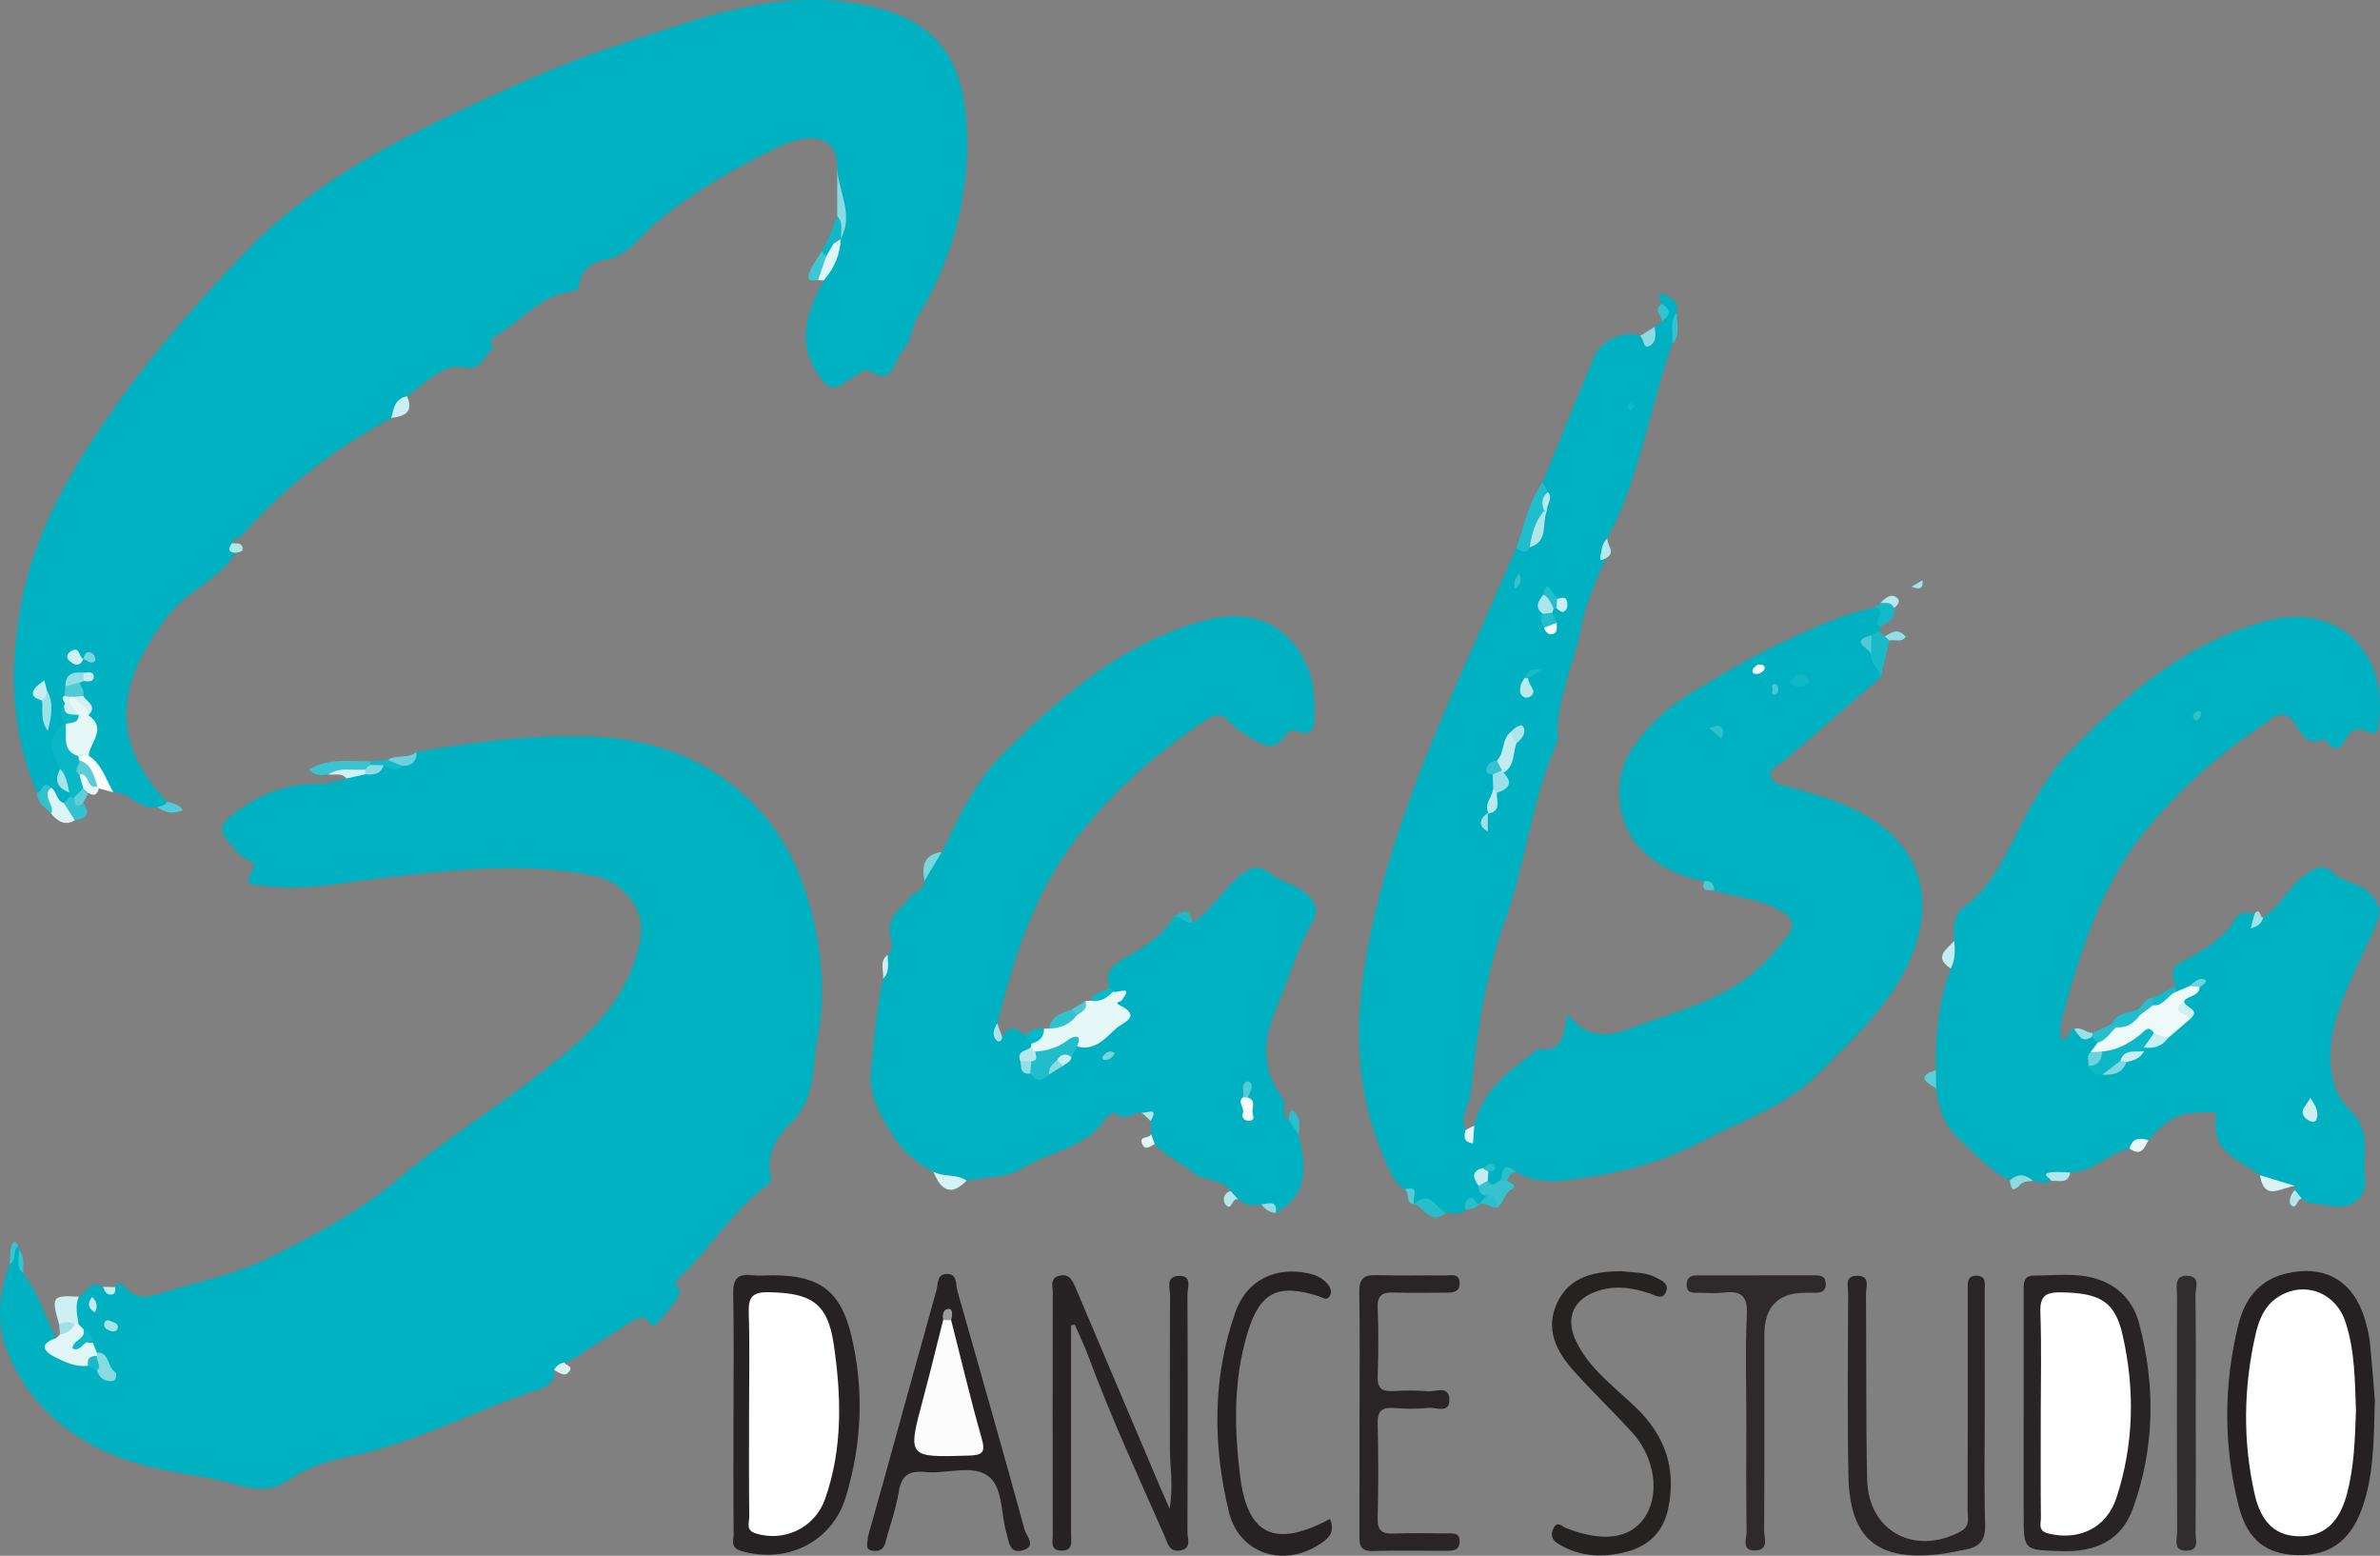 <?xml version="1.0" encoding="UTF-8"?>
<svg id="Ebene_2" data-name="Ebene 2" xmlns="http://www.w3.org/2000/svg" viewBox="0 0 515 336.55">
  <rect x="0" y="0" width="515" height="336.55" fill="#808080" stroke="none"/>
  <defs>
    <style>
      .cls-1 {
        fill: #22bdcb;
      }

      .cls-2 {
        fill: #00baca;
      }

      .cls-3 {
        fill: #35c1cd;
      }

      .cls-4 {
        fill: #4ec9d4;
      }

      .cls-5 {
        fill: #a7e4e9;
      }

      .cls-6 {
        fill: #cceef1;
      }

      .cls-7 {
        fill: #caeef2;
      }

      .cls-8 {
        fill: #c8eef1;
      }

      .cls-9 {
        fill: #d1f0f3;
      }

      .cls-10 {
        fill: #29bdcb;
      }

      .cls-11 {
        fill: #c7edf1;
      }

      .cls-12 {
        fill: #6dd2db;
      }

      .cls-13 {
        fill: #35c4d1;
      }

      .cls-14 {
        fill: #1cbac8;
      }

      .cls-15 {
        fill: #c6edf1;
      }

      .cls-16 {
        fill: #b0e6eb;
      }

      .cls-17 {
        fill: #7bd5de;
      }

      .cls-18 {
        fill: #8cdce3;
      }

      .cls-19 {
        fill: #08bbcb;
      }

      .cls-20 {
        fill: #61cfd9;
      }

      .cls-21 {
        fill: #c3ecf0;
      }

      .cls-22 {
        fill: #55cbd6;
      }

      .cls-23 {
        fill: #cff0f3;
      }

      .cls-24 {
        fill: #94dde4;
      }

      .cls-25 {
        fill: #23bdcb;
      }

      .cls-26 {
        fill: #252222;
      }

      .cls-27 {
        fill: #282425;
      }

      .cls-28 {
        fill: #81d8df;
      }

      .cls-29 {
        fill: #76d5dd;
      }

      .cls-30 {
        fill: #13bac9;
      }

      .cls-31 {
        fill: #9adfe6;
      }

      .cls-32 {
        fill: #88dae1;
      }

      .cls-33 {
        fill: #10b7c6;
      }

      .cls-34 {
        fill: #14b8c7;
      }

      .cls-35 {
        fill: #6bd1da;
      }

      .cls-36 {
        fill: #2e2a2b;
      }

      .cls-37 {
        fill: #e7f6f8;
      }

      .cls-38 {
        fill: #18bac8;
      }

      .cls-39 {
        fill: #31c0cd;
      }

      .cls-40 {
        fill: #f6fbfd;
      }

      .cls-41 {
        fill: #7bd6de;
      }

      .cls-42 {
        fill: #31c3d1;
      }

      .cls-43 {
        fill: #e5f6f8;
      }

      .cls-44 {
        fill: #9de1e6;
      }

      .cls-45 {
        fill: #07b6c6;
      }

      .cls-46 {
        fill: #8bdbe2;
      }

      .cls-47 {
        fill: #b9e9ed;
      }

      .cls-48 {
        fill: #27bdca;
      }

      .cls-49 {
        fill: #1ebecc;
      }

      .cls-50 {
        fill: #27bfcd;
      }

      .cls-51 {
        fill: #52cad5;
      }

      .cls-52 {
        fill: #b3e7ec;
      }

      .cls-53 {
        fill: #8ddbe3;
      }

      .cls-54 {
        fill: #aae4ea;
      }

      .cls-55 {
        fill: #55cbd5;
      }

      .cls-56 {
        fill: #1eb9c7;
      }

      .cls-57 {
        fill: #b5e8ec;
      }

      .cls-58 {
        fill: #f9fdfd;
      }

      .cls-59 {
        fill: #00b1c1;
      }

      .cls-60 {
        fill: #14b7c6;
      }

      .cls-61 {
        fill: #b1e7eb;
      }

      .cls-62 {
        fill: #eef9fa;
      }

      .cls-63 {
        fill: #38c2ce;
      }

      .cls-64 {
        fill: #ddf4f6;
      }

      .cls-65 {
        fill: #c2ecf0;
      }

      .cls-66 {
        fill: #cff0f2;
      }

      .cls-67 {
        fill: #2ec0cd;
      }

      .cls-68 {
        fill: #29bfcc;
      }

      .cls-69 {
        fill: #15b8c7;
      }

      .cls-70 {
        fill: #def4f6;
      }

      .cls-71 {
        fill: #e0f5f7;
      }

      .cls-72 {
        fill: #d7f2f5;
      }

      .cls-73 {
        fill: #caeef1;
      }

      .cls-74 {
        fill: #aee4ea;
      }

      .cls-75 {
        fill: #12b6c6;
      }

      .cls-76 {
        fill: #e8f7f8;
      }

      .cls-77 {
        fill: #5bccd6;
      }

      .cls-78 {
        fill: #33c3d0;
      }

      .cls-79 {
        fill: #8ddbe2;
      }

      .cls-80 {
        fill: #d9f3f5;
      }

      .cls-81 {
        fill: #262223;
      }

      .cls-82 {
        fill: #312d2e;
      }

      .cls-83 {
        fill: #b3e7eb;
      }

      .cls-84 {
        fill: #cceef2;
      }

      .cls-85 {
        fill: #30c1ce;
      }

      .cls-86 {
        fill: #51c9d4;
      }

      .cls-87 {
        fill: #ace5ea;
      }

      .cls-88 {
        fill: #3dc7d4;
      }

      .cls-89 {
        fill: #9be0e6;
      }

      .cls-90 {
        fill: #93dde4;
      }

      .cls-91 {
        fill: #b4e8ec;
      }

      .cls-92 {
        fill: #9ee0e6;
      }

      .cls-93 {
        fill: #53cad5;
      }

      .cls-94 {
        fill: #c0ebef;
      }

      .cls-95 {
        fill: #a6e3e9;
      }

      .cls-96 {
        fill: #e2f5f7;
      }

      .cls-97 {
        fill: #bae9ed;
      }

      .cls-98 {
        fill: #c3edf0;
      }

      .cls-99 {
        fill: #31bfcd;
      }

      .cls-100 {
        fill: #292526;
      }

      .cls-101 {
        fill: #5ecdd7;
      }

      .cls-102 {
        fill: #09b7c6;
      }

      .cls-103 {
        fill: #a1e1e7;
      }

      .cls-104 {
        fill: #b5e7ec;
      }

      .cls-105 {
        fill: #252122;
      }

      .cls-106 {
        fill: #19b9c7;
      }

      .cls-107 {
        fill: #292425;
      }

      .cls-108 {
        fill: #d7f2f4;
      }

      .cls-109 {
        fill: #3bc4d0;
      }

      .cls-110 {
        fill: #d0f0f3;
      }

      .cls-111 {
        fill: #0db7c6;
      }

      .cls-112 {
        fill: #c9eef1;
      }

      .cls-113 {
        fill: #72d3dc;
      }

      .cls-114 {
        fill: #c2ecef;
      }

      .cls-115 {
        fill: #272324;
      }

      .cls-116 {
        fill: #e6f7f8;
      }

      .cls-117 {
        fill: #28becc;
      }

      .cls-118 {
        fill: #9ee0e7;
      }

      .cls-119 {
        fill: #9c9a9b;
      }

      .cls-120 {
        fill: #262122;
      }

      .cls-121 {
        fill: #89dae2;
      }

      .cls-122 {
        fill: #4ac7d2;
      }

      .cls-123 {
        fill: #51cad4;
      }

      .cls-124 {
        fill: #b4e7eb;
      }

      .cls-125 {
        fill: #91dce3;
      }

      .cls-126 {
        fill: #cbeef1;
      }

      .cls-127 {
        fill: #fcfdfe;
      }

      .cls-128 {
        fill: #fefefe;
      }

      .cls-129 {
        fill: #2bbecb;
      }

      .cls-130 {
        fill: #fcfcfc;
      }
    </style>
  </defs>
  <g id="Ebene_2-2" data-name="Ebene 2">
    <g id="Ebene_1-2" data-name="Ebene 1-2">
      <g>
        <path class="cls-59" d="M3.9,269.58c.18,.24,.25,.51,.22,.8,1.02,1.57-.25,3.56,.92,5.11,3.31,4.19,4.66,9.38,7.14,14-.25,5.27,4.44,3.66,7,5.01,.86,.3,1.63,.78,2.35,1.32,.26,.18,.5,.42,.79,.56,.86,.42,.6-.18,.42-.53-.53-1.02-1.23-1.9-2.2-2.55-.71-.56-1.17-1.28-1.44-2.13-.29-1.27-.94-2.32-1.95-3.15-.49-.49-.85-1.06-1.13-1.69-.91-2.18-.98-4.2,1.07-5.83,1.62-.99,2.52-3.76,5.2-2.09,.86,1.02,1.74,1.12,2.63,.04,.36-.64,1.23-1.2,1.57-.72,3.12,4.42,6.78,2.48,10.65,1.33,6.99-2.09,14.12-3.54,20.78-6.81,10.3-5.06,20.25-10.37,29.14-17.91,9.49-8.05,20.22-14.6,30.04-22.28,7.71-6.03,15.41-12.37,19.32-21.78,3.22-7.74,3.61-13.56-2.53-18.4-1.92-1.52-4-2.2-6.34-2.63-15.13-2.77-30.16-1.02-45.23,.73-8.37,.97-16.72,2.81-25.23,1.62-1.63-.23-4.89,.51-2.55-3.08,.99-1.52,0-2.15-1.1-2.63-1.95-.86-2.94-2.64-4.23-4.13-1.84-2.12-1.39-3.58,.82-5.32,5.64-4.46,11.8-7.01,19.09-6.85,1.94,.04,3.89-.73,5.84-1.12,.92-1.15,2.18-1.68,3.58-1.93,1.5-.18,2.95-.58,4.34-1.2,1.46-.08,2.93-.11,4.38-.31,1.57-.02,2-1.42,2.83-2.34,12.6-2.26,25.21-3.78,38.09-3.32,15.19,.54,28.13,6.24,37.61,17.62,5.93,7.12,9.26,16.19,11,25.77,1.36,7.51,1.46,15.25,.07,22.14-1.19,5.91-.22,13.12-6,18.34-2.53,2.28-5.17,6.54-4.1,11.14,.27,1.16-.4,1.8-1.27,2.44-7.23,5.34-11.78,13.21-18.21,19.32-.71,.68-1.79,1.25-.27,2.72,1.13,1.09-5.61,8.82-6.06,7.94-1.4-2.7-2.78-1.87-4.48-.79-4.32,2.75-8.62,5.52-12.95,8.26-.41,.26-.93,.33-1.4,.49-.46,.94-1.3,1.36-2.23,1.68,.2,2.43-1.23,3.45-3.33,4.13-14.14,4.59-27.27,11.95-42.11,14.73-4.31,.81-8.58,2.57-12.58,5.23-5.19,3.45-11.23,.06-16.67-.81-8.75-1.41-17.69-2.87-25.64-7.32-8.2-4.59-14.39-11.17-17.93-19.88-2.54-6.26-1.9-12.71,.45-18.99,1.33-.96-.75-3.51,1.81-3.91v-.04Z"/>
        <path class="cls-59" d="M51,119.57c-3.67,5.89-10.55,8.25-14.73,13.72-10.25,13.39-13.42,26.27-.13,40.14,.07,1.82-.83,1.79-2.08,1.1-3.85,1.03-5.92-3.4-9.53-3.11-1.4-3.05-4.46-4.82-6.01-7.76-.77-2.86,2.44-5.79-.13-8.63,.37-1.56-.27-2.86-1.09-4.11-.43-.98-.74-1.97-.61-3.05,.13-.33,.34-.6,.59-.8,.29-.05,.43-.3,.2-.5-.5-.44,.32,.04-.38,.04-1.18,.21-1.51,1.11-1.82,2.04-.16,.6-.37,1.19-.67,1.74-1.36,.62,0,1.41-.11,2.11-.12,1.24,0,2.47,.06,3.71-.05,.44-.17,.86-.34,1.26-2.8,2.74-1,5.72-.44,8.62-.33,2.03,.46,3.72,1.63,5.3,.16,.42,.21,.86,.18,1.31-.2,.68-.63,1.13-1.32,1.33-1.76,.16-2.49-1.39-3.68-2.18-.81-.37-1.74,.19-2.53-.3-5.53-12.43-5.96-25.37-3.9-38.58,2.04-13.06,7.46-24.57,14.51-35.71,9.94-15.7,21.94-29.73,34.68-42.97,12.54-13.03,28.41-21.95,44.71-29.64,11.86-5.59,23.9-11.07,36.34-15.12,15.85-5.15,31.69-11.36,49.04-9.03,19.27,2.59,25.91,11.91,25.85,30.62-.04,13.43-3.76,25.91-10.7,37.42-1.46,2.43-1.5,5.49-3.5,7.67-1.88,2.05-1.68,7.5-7.08,3.92-.84-.56-3.69,1.73-5.51,2.86-2.36,1.47-3.53,.82-5.15-1.47-5.19-7.33-2.76-14.05,.91-20.85,.02-3.46,2.6-6.12,2.98-9.47,1.74-4.9,0-9.79-.06-14.68,.25-7.38-5.99-7.92-12.6-4.79-9.44,4.47-18.56,9.73-26.78,16.58-3.31,2.76-5.82,7.2-11.12,7.95-1.97,.28-5.08,1.9-5.3,5.23-.06,.95-.73,1.47-1.64,1.57-6.33,.7-10.25,5.56-15.1,8.78-1.18,.78-3.37,1.34-1.87,3.62-2.3,1-1.95,4.95-6.74,3.96-4.01-.83-8.18,3.6-11.94,6.32-1.22,1.5-1.65,3.57-3.39,4.69-12.24,6.58-23.17,14.86-32.34,25.35-.64,.74-2.01,.5-2.19,1.76,.32,.67,.49,1.4,.85,2.05l-.02-.02Z"/>
        <path class="cls-59" d="M406.93,146.58c-6.9,5.94-13.84,11.85-20.68,17.86-1.18,1.04-3.55,1.71-3.05,3.53,.51,1.84,2.87,1.96,4.61,2.46,5.74,1.65,11.47,3.26,16.65,6.41,10.51,6.4,13.97,16.62,9.82,28.28-4.01,11.27-12.61,18.83-20.64,27-7.15,7.27-16.61,10.12-25.19,14.69-8.47,4.51-17.6,6.89-26.99,8.18-4.52,.62-9.26,1.2-13.51-1.53-2.35-.71-2.21,1.41-2.92,2.57-1.18,1.1-2.36,1.5-3.55,.02-.27-.59-.36-1.21-.24-1.82,.05-.3,.4-.87-.45-.45-.47,.75-.34,1.5-.11,2.24,.33,1,1.23,1.67,1.55,2.68,0,1.54-1.71,.98-2.27,1.83h0c-.95,.44-2.43-.43-2.93,1.16-1.21,1.4-2.78,.7-4.22,.71-2.51,.2-3.89-3.45-6.77-2l-.08,.05c-1.49-.54,.53-3.36-2.07-3.18-2.5-1.63-3.35-4.42-4.41-6.87-6.72-15.54-6.49-31.08-3.06-47.76,5.2-25.22,15.83-48.08,26.07-71.26,1.87-4.24,3.69-8.51,5.54-12.77,.94-.39,1.99-.52,2.78-1.24,2.1-1.75,2.18-4.34,2.83-6.69,.17-1.33,.65-2.62,.33-3.98-.08-.78-.62-1.53-.2-2.36,3.72-9.05,7.41-18.11,11.16-27.14,1.49-3.6,6.69-5.9,9.91-4.51,2.4,1.48,2.2-1.21,3.18-1.99,.55-.4,1.11-.79,1.66-1.19,.62-1.28,.74-2.55-.13-3.78-.97-1.67-.61-2.7,1.31-1.73,1.16,.58,2.51,1.75,1.96,3.6-1.23,2.16,.42,4.73-1,6.86-4.9,13.92-6.97,28.79-14.01,42.01-.71,1.38-.25,2.81-.21,4.23-2.39,4.83-4.56,10.17-5.49,15.07-1.42,7.45-4.85,14.43-5.09,22.1-.03,.99,.19,2.1-.18,2.94-5.42,12.18-6.57,25.57-11.1,38.07-4.33,11.96-6.2,24.71-7.47,37.45-.27,2.72-2.5,5.17-1.19,8.14,1.38,1.18,1.24-.67,1.89-.95,1.78-7.27,7.12-11.65,12.8-15.74,.4-.29,.83-.91,1.17-.86,5.63,.88,5.34-3.6,6.26-7.63,3.68,5.06,8.24,5.19,13.02,3.38,8.01-3.04,16.4-5.04,23.78-9.76,4.46-2.85,7.85-6.54,10.92-10.66,2.01-2.7,.25-4.11-1.96-5.42-4.35-2.58-9.47-2.54-14.06-4.27-.64-.73-1.45-1.26-2.16-1.9-5.6-1.19-10.56-3.4-14.44-7.89-4.47-5.16-5.3-14.17-1.63-19.99,3.51-5.57,7.97-9.69,13.78-13.18,5.92-3.55,11.93-7.19,18.06-10.07,6.73-3.17,13.63-6.55,21.1-8.07,4.94-.03,.85,2.73,1.27,4.1-.1,.33-.21,.66-.31,1-.39,.73-.98,1.28-1.59,1.81-.84,1.2,.24,1.88,.73,2.72-.31,1.99,2.32,3.35,1.19,5.52l.03-.03Z"/>
        <path class="cls-59" d="M489.76,198.41c3.82-2.45,5.61-6.9,9.41-9.44,2.05-1.37,3.81-2.06,5.69-.18,2.28,2.27,5.71,2.03,8.19,4.72,2.3,2.48,2.08,4.12,1.14,6.34-2.87,6.83-6.53,13.39-8.66,20.43-2.02,6.69-2.08,14.98,2.8,19.64,5.05,4.82,2.85,9.63,3.44,14.36,.65,5.19-3.31,7.68-8.33,6.45-1.8-.44-3.81,0-5.37-1.42-.94-.26-1.65-.7-1.46-1.86,0-.3,0-.6,.01-.91-2.69-.28-5.9,1.13-7.61-2.33-4.28-3.26-10.63-4.91-9.5-12.36,.26-1.7-1.37-1.25-2.05-1.24-6.1,.04-8.03,1.02-12.57,6.02-1.28,.79-2.8,1.03-4.08,1.81-4.55,1.06-7.9,5.09-12.84,5.2-.95,.76-2.11,1.07-3.19,.68-1.76-.63-.31,1.03-.92,1.14-1.31,.75-2.61,.35-3.91-.02-1.65-1.27-3.36,.31-5.02-.11-4.59-2.14-7.84-6.14-11.44-9.37-2.45-2.19-4.21-6.48-4.52-10.52-.84-1.31-.87-2.63-.05-3.96-.18-7.5,.59-14.87,3.21-21.96-.51-2.1-.34-4.11,.74-6.02-.41-2.77-.1-5.74,2.1-7.31,5.77-4.11,8.78-10.71,11.59-16.24,3.19-6.28,6.41-12.29,11.19-17.21,12.22-12.59,25.58-23.87,43.01-28.48,14.71-3.89,25.78,6.36,24.06,21.55-.22,1.92-.11,3.91-3.05,2.21-.68-.4-2.04-.26-2.77,.17-1.9,1.12-2.48,6.76-6.05,1.58-4.02,2.13-5.06-1.61-6.67-3.64-2.56-3.25-4.69-.59-6.37,.51-9.75,6.45-18.37,14.14-25.81,23.26-9.8,12.03-14.05,26.39-18.06,40.89-.33,1.21-.04,2.59-.04,3.92,2,.61,1.39-2.09,2.81-2.11,1.26,.85,2.47,1.86,4.17,1.41,.74,.05,1.17,.49,1.41,1.15,.17,.91-.2,1.69-.62,2.46-.4,.77-.66,1.56-.41,2.43,.44,.85,1.21,1.07,2.07,1.14,1.69,.05,2.89-.87,4.02-1.95,1.15-.91,2.55-1.46,3.58-2.54,.3-.3,.64-.55,1-.76,1.51-.63,3.23-.84,4.42-2.14,1.34-1.35,3.16-2.14,4.29-3.72,.61-1.26-.44-2.35-.37-3.55,.11-1.41,1.36-1.81,2.21-2.48-.48-.29-.46,.42-.8,.38-1.03,.51-2.03,1.03-3.09,.13-.22-.46-.18-.89,.13-1.29-.67-1.99-1.54-3.72,1.28-5.21,4.51-2.39,9.09-4.87,11.79-9.58,.96-1.67,2.65-.7,4.02-.89,.59,.35,.63,1.98,1.88,.81h-.03Z"/>
        <path class="cls-59" d="M240.04,213.67c-.91-3.37,.61-4.94,3.6-6.58,3.87-2.14,7.88-4.49,10.23-8.61,1.84-1.31,2.96-.13,4.05,1.17,4.39-2.69,6.7-7.5,10.8-10.54,2.21-1.64,3.89-2,6.05-.19,2.39,2.02,5.65,2.23,8.16,4.63,2.37,2.27,2.06,4.17,1.03,5.97-3.56,6.18-5.35,13.09-8.15,19.57-2.48,5.74-2.83,12.57,1.64,18.31,1.14,1.47-.46,3.72,1.47,4.93,1.68,.42,1.2,2.22,2.04,3.17,2.41,8.69,1.01,13.57-4.87,16.9-.56-1.42-1.62-2.01-3.12-1.88-1.82,.42-3.51,.21-5-1.02-.21-.92-2.61,.12-1.65-1.85-1.96-2.85-5.71-1.96-8.21-4.04-2.59-2.16-5.93-3.41-8.19-6.09-.73-.55-.4-1.51-.83-2.17-.02-.95-.05-1.9-.07-2.85-.14-1.21-1.28-1.37-2.04-1.92-1.87,.1-3.72,2.46-5.67,.04-.08-.1-1.61,.58-2,1.2-4.21,6.67-12.21,7.15-18.17,10.96-3.23,2.06-7.92,1.82-11.95,2.63-2.41-.56-5.27,.59-7.16-1.91-3.58-1.7-6.98-4.84-8.6-7.5-2.59-4.26-5.71-8.78-4.93-15.17,.78-6.38,1.07-12.83,2.62-19.13,1.06-1.57-.34-3.62,1.01-5.12,1.28-1.22,.84-2.81,.54-4.11-.97-4.15,2.32-5.86,4.33-8.39,.98-1.23,3.04-1.52,3.08-3.53,.45-2.55,1.5-4.74,3.74-6.22,3.65-7.7,7.25-15.41,13.45-21.52,12.62-12.44,25.93-23.95,43.57-28.61,10.44-2.76,18.36,1.2,22.13,10.23,1.44,3.44,1.53,7.12,1.51,10.77-.01,2.3-.61,4.22-3.69,3-.55-.22-1.49-.31-1.84,0-1.95,1.73-2.4,4.71-6.91,2.2-2.32-1.29-4.48-2.57-6.23-4.49-2.19-2.4-4.16-.56-5.7,.46-10.87,7.22-20.42,15.79-28.24,26.41-8.56,11.62-12.64,24.92-16.03,38.58-.58,2.68-.54,2.81,1.05,3.05,1.53-3.2,3.33-1.78,5.14-.31,.81-.06,1.21,.42,1.49,1.08,.09,.43,.07,.87-.03,1.3,0,1.44-2.5,1.4-1.88,3.2,.52,.82,.97,1.69,1.91,2.13,.96,.41,1.91,.38,2.85,0,1.08-.53,2.11-1.14,3.06-1.87,.8-.65,1.38-1.48,1.94-2.34,.51-.74,1.1-1.38,1.93-1.77,.76-.34,1.59-.45,2.35-.75,5.4-2.12,6.49-4.3,4.92-9.8-.39-.46-.82-.91-.5-1.59l-.03-.02Z"/>
        <path class="cls-115" d="M231.76,286.73v12.26c0,10.98,.02,21.97,0,32.95,0,1.57,.52,3.61-2.19,3.49-2.43-.1-1.76-2.02-1.77-3.35-.04-17.47-.04-34.95,0-52.42,0-1.36-.69-3.19,1.47-3.69,2.18-.51,2.84,1.11,3.51,2.69,6.02,14.22,12.06,28.43,18.09,42.64,.57,1.34,1.17,2.68,2.21,5.04,.87-5.09,.07-9.07,.07-13.04,0-10.98-.04-21.97,.04-32.95,.01-1.6-1.05-4.17,1.8-4.34,3.12-.18,1.95,2.54,1.96,4.06,.08,17.14,.07,34.28,0,51.42,0,1.41,1,3.56-1.68,3.93-2.33,.33-2.62-1.64-3.25-3.07-5.68-12.92-11.62-25.73-16.52-38.99-.86-2.32-1.96-4.55-2.94-6.82-.27,.06-.54,.11-.81,.17v.02Z"/>
        <path class="cls-105" d="M513.89,303.09c-.24,9.04-.28,16.37-2.83,23.37-2.51,6.89-7.03,10.11-13.82,9.96-6.7-.15-10.89-3.16-12.75-10.38-3.37-13.07-3.37-26.3-.15-39.43,1.33-5.45,4.42-9.68,10.25-11.09,8.54-2.05,14.71,1.57,17.19,10.04,.47,1.59,.86,3.23,1.03,4.87,.49,4.79,.84,9.59,1.1,12.67h-.02Z"/>
        <path class="cls-27" d="M437.89,305.46v-25.95c0-1.68-.24-3.57,2.25-3.57,4.48,0,9.04-.66,13.4,.67,4.78,1.45,8.04,4.8,9.32,9.6,3.59,13.5,3.42,27.02-1.35,40.19-2.52,6.97-8.21,9.41-15.51,9.15-8.1-.28-8.11-.05-8.11-8.13v-21.96Z"/>
        <path class="cls-107" d="M429.47,304.99c0,8.33-.15,16.65,.08,24.97,.09,3.15-1.14,4.63-3.99,5.18-1.96,.38-3.91,.85-5.89,1.08-13.47,1.56-19.43-3.42-19.69-16.97-.26-13.15-.1-26.31-.06-39.46,0-1.47-.84-3.76,1.83-3.81,3.1-.06,2,2.52,2.02,4.08,.13,13.32-.03,26.64,.25,39.96,.23,11.19,10.17,16.58,20.18,11.32,2.27-1.19,1.56-3.09,1.56-4.78,.05-14.82,.03-29.64,.03-44.46v-3c.01-1.49-.23-3.27,2.07-3.12,1.99,.12,1.6,1.78,1.6,3.05,.02,8.66,.01,17.32,.01,25.97h0Z"/>
        <path class="cls-120" d="M158.72,305.87c0-8.66,.11-17.32-.06-25.97-.06-2.99,.74-4.39,3.9-4.04,1.64,.18,3.33,.02,4.99,.03,9.78,.05,14.37,3.39,16.67,13.04,2.79,11.71,2.29,23.49-1.22,34.97-2.99,9.79-12.94,14.56-22.76,11.56-2.25-.69-1.48-2.33-1.49-3.63-.08-8.66-.04-17.31-.04-25.97h0Z"/>
        <path class="cls-81" d="M187.79,332.5c.99-3.54,2.08-7.37,3.15-11.2,3.9-14.07,7.77-28.15,11.7-42.21,.37-1.32,.07-3.39,2.11-3.5,2.49-.13,1.99,2.16,2.41,3.63,4.9,17.24,9.84,34.48,14.57,51.77,.34,1.23,2.66,3.53-.42,4.38-2.9,.8-2.96-1.81-3.51-3.67-1.27-4.26-.72-10.07-4.03-12.44-3.48-2.49-9.02-.36-13.62-.83-3.48-.35-5.1,.75-5.68,4.32-.61,3.75-1.93,7.38-2.93,11.06-.37,1.37-1.29,1.82-2.63,1.66-1.97-.24-1.07-1.6-1.13-2.96h0Z"/>
        <path class="cls-100" d="M294.19,305.59c0-8.66,.1-17.32-.06-25.98-.05-2.83,.83-3.86,3.67-3.77,4.99,.16,9.99,.01,14.99,.07,1.21,.01,2.94-.5,3.05,1.54,.11,2.18-1.56,2.19-3.12,2.19-3.66,0-7.33,.09-10.99-.03-2.36-.08-3.73,.35-3.62,3.22,.2,4.99,.17,9.99,0,14.98-.08,2.46,.89,3.24,3.2,3.12,2.49-.12,5.02-.22,7.49,.04,1.71,.18,4.69-1.37,4.82,1.71,.15,3.28-2.92,1.7-4.56,1.88-2.47,.27-5,.21-7.48,.03-2.56-.18-3.54,.65-3.47,3.35,.17,6.82,.17,13.66,0,20.48-.07,2.73,.95,3.43,3.47,3.33,3.82-.16,7.66-.06,11.49-.03,1.29,.01,2.87-.26,2.77,1.84-.09,1.88-1.47,1.92-2.86,1.92-5.33,0-10.66-.11-15.99,.04-2.74,.08-2.84-1.42-2.83-3.46,.05-8.83,.02-17.65,.02-26.48h0Z"/>
        <path class="cls-26" d="M351.03,275c2.38,.34,4.93,.12,7.23,1.33,1.32,.7,3.06,1.34,2.2,3.23-.78,1.71-2.22,.68-3.45,.26-3.52-1.2-7.08-1.77-10.77-.71-5.65,1.62-7.72,5.82-5.17,11.1,2.91,6,8.36,9.86,12.98,14.33,6.32,6.13,8.68,13.18,6.95,21.69-.98,4.83-3.91,8.01-8.65,9.35-5.33,1.51-10.54,1.28-15.36-1.73-1.35-.85-1.48-2.25-.69-3.5,.8-1.28,1.7-.14,2.54,.19,7.79,3.1,13.7,2.39,16.87-2.03,3.59-5.01,2.5-13.19-2.68-18.81-4.05-4.4-8.37-8.56-12.38-13-3.87-4.28-6.42-9.22-3.65-14.98,2.76-5.75,8.23-6.69,14.04-6.74v.02Z"/>
        <path class="cls-81" d="M287.8,328.59c1.26,3.12-.59,4.39-2.43,5.58-7.68,4.95-17.25,1.97-19.45-7.1-3.5-14.4-3.59-29.08,1.42-43.27,2.45-6.93,8.69-9.83,15.65-8.37,1.66,.35,3.17,.99,4.29,2.33,.7,.84,1,1.81,.37,2.73-.65,.95-1.47,.17-2.21-.06-8.84-2.82-12.74-1-15.43,7.72-3.15,10.22-2.96,20.78-1.66,31.19,1.6,12.88,7.58,15.56,19.44,9.25h0Z"/>
        <path class="cls-36" d="M377.89,307.39c0-7.65-.27-15.32,.11-22.95,.21-4.2-1.33-5.26-5.08-4.81-1.8,.22-3.66,.05-5.49,.03-1.16-.01-2.41,.11-2.46-1.65-.05-1.52,.79-2.11,2.13-2.11,8.65-.02,17.31-.01,25.96-.01,1.11,0,1.92,.39,2.01,1.65,.11,1.5-.65,2.12-2.07,2.11-.83,0-1.66,0-2.5,.01-5.81,.05-8.71,3.07-8.71,9.05,0,14.14,.03,28.28-.05,42.43,0,1.56,1.1,4.14-1.86,4.26-3.18,.14-1.92-2.56-1.94-4.06-.13-7.98-.06-15.97-.06-23.96h0Z"/>
        <path class="cls-82" d="M475.13,305.2c0,8.82,.04,17.64-.04,26.46-.01,1.44,.88,3.68-1.84,3.79-3.14,.12-2.15-2.39-2.15-3.96-.06-17.14-.05-34.28-.02-51.43,0-1.69-.66-4.17,2.19-4.08,3.02,.09,1.78,2.73,1.8,4.26,.12,8.32,.06,16.64,.06,24.96h0Z"/>
        <path class="cls-116" d="M240.92,214.49c.7,.55,4.63-1.72,1.73,1.98-.23,.29-1.7,.32-.34,.99,4.95,2.45,.57,3.78-.76,4.98-2.37,2.13-4.58,5-8.5,3.92-3.13,.04-5.71,2.9-9.07,1.75-.68-.28-1.23-.64-.93-1.52,.05-.27,.07-.54,.06-.82,.42-1.52,1.86-2.17,2.81-3.24,.35,0,.7-.02,1.05-.03,1.66-1.29,3.7-1.98,5.35-3.3,.97-.77,2.05-1.43,2.56-2.64,.38-.03,.77-.05,1.15-.08,1.46-1.09,3.28-1.3,4.89-2.01v.02Z"/>
        <path class="cls-96" d="M17,286.48c.34,.33,.68,.67,1.02,1,1.14,.67-.77,3.44,2.04,2.95,.3,.72,.6,1.44,.9,2.16,.38,.24,.49,.56,.33,.98-.53,.89-1.51,1.24-2.25,1.89-2.73,.32-5.13-.83-7.39-2.03-2.91-1.53-2.5-3.01,.52-3.96,.27-.27,.53-.54,.8-.81,.85-.97,1.59-2.06,2.87-2.54,.45-.1,.84,0,1.16,.34v.02Z"/>
        <path class="cls-49" d="M330.99,118.39c-.85,1.75-1.93,.57-2.94,.22,1.81-4.8,2.67-9.98,5.75-14.27,.39,.7,.78,1.4,1.17,2.1-.47,1.59-.94,3.18-.75,4.87-1.59,2.13-1.1,5.2-3.23,7.09h0Z"/>
        <path class="cls-23" d="M17,286.48h-.86c-1.11,.44-2.21,.79-3.33,.03-1.76-6.06-1.59-6.29,4.28-6.02-.94,1.99-.35,3.99-.08,5.99h-.01Z"/>
        <path class="cls-109" d="M71.04,167.54c-1.27,.07-2.62,.6-4.18-1.08,4.3-2.58,8.84-1.72,13.2-1.8,.26,.45,.26,.91,.01,1.36-.5,.58-1.12,.93-1.9,.99-2.32,.92-4.84-.86-7.13,.52h0Z"/>
        <path class="cls-38" d="M406.93,146.58c-.15-1.89-2.31-2.97-2.03-5.03-.68-1.37-1-2.75,.02-4.11,.55-.3,1.11-.61,1.66-.91,.42,.38,.83,.77,1.25,1.15,.49,.12,.84,.42,1.05,.88-.65,2.67-1.31,5.35-1.96,8.02h.01Z"/>
        <path class="cls-63" d="M321.91,255.44c1.04,1.7,1.91,.25,2.83-.15,.52-.38,1-.33,1.42,.16,.65,.48,2.4,1.06,1.01,1.78-1.87,.97-1.71,3.1-3.24,4.04-.72-.9-1.2-2-2.27-2.59-1.22-.19-1.73-.96-1.73-2.14,.34-.93,.9-1.48,1.97-1.1h0Z"/>
        <path class="cls-64" d="M11.06,170.37c1.27,.83,1.09,2.85,2.76,3.36,1.51,.79,2.67,1.79,2.37,3.73-2.19,1.27-3.72,.17-5.11-1.43-.12-1.88-3.49-3.76-.02-5.66Z"/>
        <path class="cls-127" d="M19.18,163.48c2.91,1.88,3.73,5.18,5.35,7.93-1.04-.29-2.09-.57-3.14-.86-.46-.06-.85-.27-1.16-.62-1-1.73-1.97-3.48-3.35-4.95-.08-.22-.14-.43-.22-.65,.03-.23,.07-.45,.1-.68,.3-.37,.69-.58,1.16-.67,.47,.04,.89,.2,1.25,.51h.01Z"/>
        <path class="cls-71" d="M181.92,51.65c-.08,3.46-1.45,6.4-3.67,8.99-.41-.01-.82-.02-1.23-.04-1.48-2.07,.62-3.37,1.07-5.02,.59-.97,.99-2.05,1.55-3.04,.36-.64,.91-1,1.63-1.12,.22,.08,.43,.15,.65,.23h0Z"/>
        <path class="cls-121" d="M181.17,36.5c.28,5.05,3.64,9.95,.75,15.16l.07,.02c-1.77-1.38,.04-3.36-.82-4.89v-10.29Z"/>
        <path class="cls-72" d="M201.99,253.49c2.24,1.2,5.01,.39,7.16,1.91-3.53,3.63-5.62,1.88-7.16-1.91Z"/>
        <path class="cls-10" d="M306.06,260.41c3.37-3.11,4.65,.86,6.77,2-3.23,2.64-4.61-1-6.77-2Z"/>
        <path class="cls-85" d="M233.04,219.6c-1.53,2-3.61,2.86-6.08,2.92,.5-2.7,2.73-3.35,4.86-4.11,1.14-.34,1.41,.18,1.22,1.19h0Z"/>
        <path class="cls-80" d="M489.02,254.22c2.54,.78,5.07,1.56,7.61,2.33-2.83,.19-6.65,3.6-7.61-2.33Z"/>
        <path class="cls-78" d="M16.19,177.45c-.79-1.24-1.58-2.49-2.37-3.73,.4-.41,.81-.82,1.21-1.23,.31-.31,.67-.4,1.09-.28,.73,.36,1.08,1.2,1.86,1.5,1.68,2.34,.69,3.39-1.79,3.73h0Z"/>
        <path class="cls-41" d="M203.79,184.31c-1.25,2.07-2.49,4.15-3.74,6.22-.65-3.21-.11-5.71,3.74-6.22Z"/>
        <path class="cls-49" d="M457,221.54c.99-2.76,3.87-2.22,5.81-3.33,.4,.34,.62,.77,.66,1.29-.61,2.68-2.5,3.58-5.02,3.59-.79-.23-1.28-.75-1.44-1.56h-.01Z"/>
        <path class="cls-34" d="M406.91,135.53c-2.08-.85,1.72-3.52-1.27-4.1,.42-.33,.83-.66,1.25-.99,1.14-.08,2.78-1.5,2.94,1.08,.47,2.39-1.32,3.13-2.92,4.01h0Z"/>
        <path class="cls-98" d="M422.86,203.51c.22,2.06,.27,4.11-.74,6.02-3.87-2.51-.81-4.17,.74-6.02Z"/>
        <path class="cls-126" d="M84.68,90.41c.48-2.03,.77-4.2,3.39-4.69,1.54,3.49-.59,4.33-3.39,4.69Z"/>
        <path class="cls-60" d="M181.17,46.79c1.44,1.43,.73,3.23,.82,4.89-.54,.35-1.08,.7-1.63,1.05-.56,.37-1.07,.31-1.53-.17,.78-1.92,1.56-3.84,2.33-5.76h0Z"/>
        <path class="cls-35" d="M90.1,162.64c.11,2.17-1.05,3.05-3.09,3.04-1.51,.71-2.41-.05-3.11-1.29,1.87-1.27,4.43-.11,6.2-1.75Z"/>
        <path class="cls-88" d="M178.76,55.49c-.58,1.71-1.16,3.41-1.74,5.12-1.2,.13-2.68,.31-1.92-1.59,.66-1.65,1.77-3.12,2.69-4.67,.74,.03,.8,.63,.98,1.14h0Z"/>
        <path class="cls-39" d="M11.06,170.37c-2.17,1.89,.93,3.76,.02,5.65-1.27-1.32-3.01-2.32-3.03-4.48,1.09-.17,1.12-3.03,3-1.17h.01Z"/>
        <path class="cls-30" d="M470.79,213.28c.04,.42,.08,.85,.11,1.27-.41,2.94-2.34,3.58-4.91,3.27-.63-.64-.67-1.29-.06-1.97,1.62-.86,3.24-1.71,4.86-2.57h0Z"/>
        <path class="cls-52" d="M443.86,255.46c-.16-.66-2.6-1.59,.18-1.88,1.3-.14,2.62,.03,3.94,.06-.47,2.65-2.56,1.64-4.11,1.82h-.01Z"/>
        <path class="cls-37" d="M21.09,170.05c.08,.18,.18,.35,.31,.5-.33,1.32-1.03,1.79-2.27,.97-.87,.42-1.43-.07-1.94-.68-.69-1.13-1.1-2.27-.21-3.49,2.8-1.3,2.36,2.38,4.12,2.69h-.01Z"/>
        <path class="cls-110" d="M71.04,167.54c2.49-1.68,5.31-.83,7.99-1.05,.25,.23,.32,.45,.24,.68-.09,.22-.17,.33-.26,.33-1.35,.31-2.69,.61-4.04,.92-1.07-1.39-2.61-.67-3.94-.88h.01Z"/>
        <path class="cls-53" d="M358.05,70.7c.29,1.64,.36,3.54-1.29,4.21-1.28,.52-.96-1.68-1.89-2.22,1.06-.66,2.12-1.33,3.18-1.99h0Z"/>
        <path class="cls-50" d="M457,221.54c.3,.23,.6,.45,.9,.68-.46,2.15-1.51,3.59-3.99,3.32-.43-.42-.86-.84-1.29-1.25-.21-.35-.13-.63,.22-.83l4.16-1.92Z"/>
        <path class="cls-2" d="M225.91,222.54c.02,1.91-1.1,2.82-2.81,3.24-.37-.56-.73-1.13-1.1-1.69,.95-1.4,2.34-1.68,3.9-1.55h.01Z"/>
        <path class="cls-79" d="M434.92,255.34c1.71-1.57,3.38-1.34,5.02,.11-1.04,.14-2.05-.02-2.96,.98-1.6,1.76-1.91,.33-2.06-1.09Z"/>
        <path class="cls-129" d="M280.94,245.5c-.68-1.06-1.36-2.12-2.04-3.17,.09-.63-.05-1.51,.32-1.85,.72-.67,1.08,.25,1.4,.72,.92,1.36,.5,2.85,.33,4.3h0Z"/>
        <path class="cls-76" d="M460.81,248.45c.59-2.35,2.22-2.33,4.08-1.81-.85,1.76-1.66,3.61-4.08,1.81Z"/>
        <path class="cls-91" d="M347.64,120.69c-.58,.22-1.65,1.12-1.32-.43,.28-1.29,.28-2.84,1.52-3.8-.27,1.4,1.91,2.92-.21,4.23h.01Z"/>
        <path class="cls-24" d="M408.9,138.56c-.35-.29-.7-.59-1.05-.88,1.49-.92,2.99-1.92,4.54,.11-1.05,1.31-2.4,.46-3.49,.77h0Z"/>
        <path class="cls-69" d="M83.9,164.39c1.04,.43,2.08,.86,3.11,1.29-1.39,1.61-2.69,.43-4-.14-1,.7-1.99,.88-2.96-.07v-.81c1.28-.09,2.56-.19,3.84-.28h.01Z"/>
        <path class="cls-93" d="M34.06,174.52c.81-.14,1.67-.2,2.08-1.1,1.21,.37,2.59,.43,3.43,1.85-2.09,.86-3.88,.68-5.52-.76h.01Z"/>
        <path class="cls-19" d="M240.92,214.49c-1.35,1.35-2.84,2.36-4.89,2.01,.63-1.95,2.74-1.8,4.02-2.83,.29,.27,.58,.55,.88,.82h-.01Z"/>
        <path class="cls-42" d="M359.59,65.73c2.14,1.19,1.87,2.46,.13,3.78-.16-1.26-2.07-2.45-.13-3.78Z"/>
        <path class="cls-42" d="M361.86,74.45c.34-2.28-.79-4.78,1-6.86-.15,2.31,.85,4.79-1,6.86Z"/>
        <path class="cls-108" d="M119.9,296.4c.43-.97,1.23-1.45,2.23-1.68,.27,.69,1.79,.8,1.18,1.77-1.05,1.67-2.27,.37-3.41-.09h0Z"/>
        <path class="cls-61" d="M51,119.57c-1.81-.05-1.55-.96-.85-2.05,.85,.12,2.04-.24,2.33,.86,.28,1.06-.76,1.06-1.48,1.18h0Z"/>
        <path class="cls-104" d="M409.83,131.52c-.59-1.41-1.85-1.01-2.94-1.08,1.02-.93,2.13-2.18,3.54-1.19,.86,.61,.32,1.69-.61,2.27h0Z"/>
        <path class="cls-103" d="M489.76,198.41c-.37,1.24-1.12,2.07-2.74,2.4,.33-1.21,.6-2.21,.86-3.21,1.39-1.49,.99,1.15,1.88,.81h0Z"/>
        <path class="cls-48" d="M465.94,215.85l-.04,1.62c.2,2.3-1.31,2.33-2.93,2.21-.05-.49-.1-.98-.15-1.47,.96-.9,1.52-2.33,3.13-2.36h-.01Z"/>
        <path class="cls-101" d="M418.91,231.49c.02,1.32,.04,2.64,.05,3.96-2.16-1.29-4.38-2.58-.05-3.96Z"/>
        <path class="cls-20" d="M18.01,170.52c.37,.34,.74,.67,1.11,1.01-.38,.73-.76,1.46-1.15,2.19-1.66,1.27-1.79,.04-1.93-1.18,.22-1.1,.25-2.38,1.96-2.02h0Z"/>
        <path class="cls-56" d="M257.92,199.64c-1.52,.19-2.43-1.73-4.05-1.17,1.82-1.25,3.67-2.59,4.05,1.17Z"/>
        <path class="cls-43" d="M249.06,245.35c.28,.72,.55,1.45,.83,2.17-.94,.28-2.04,1.67-2.76-.13-.73-1.82,1.66-.99,1.93-2.04h0Z"/>
        <path class="cls-83" d="M266.3,257.66c.55,.62,1.1,1.23,1.65,1.85-1.43-.7-1.32,2.67-2.68,1.17-.67-.74-.78-2.5,1.03-3.02h0Z"/>
        <path class="cls-68" d="M321.66,258.67c2.11-.32,2.3,1.04,2.27,2.59-1.37,.02-2.49-1.29-3.96-.73,.56-.62,1.13-1.24,1.69-1.86Z"/>
        <path class="cls-70" d="M319,243.5c-.08,1.27-.16,2.54-.25,3.84-2.2-.26-1.92-1.57-1.64-2.89,.63-.32,1.26-.63,1.89-.95h0Z"/>
        <path class="cls-13" d="M3.9,269.58c-1.26,1-.18,3.08-1.81,3.91,.12-1.39,.03-2.85,.44-4.14,.34-1.07,1.07-.84,1.38,.24h-.01Z"/>
        <path class="cls-83" d="M496.62,257.46c.49,.62,.97,1.24,1.46,1.86-1.12,.01-1.09,2.47-2.31,1.4-.54-.47-.32-2.38,.86-3.26h0Z"/>
        <path class="cls-117" d="M317.05,261.69c-.08-.94-.09-1.97,.85-2.43,1.18-.59,1.24,1.06,2.08,1.27-.71,1.06-1.88,.95-2.93,1.16Z"/>
        <path class="cls-68" d="M326.17,255.44c-.47-.05-.95-.1-1.42-.16,.37-1.82,.48-4.13,3.2-1.83-1.03,.27-1.48,1.06-1.78,1.98h0Z"/>
        <path class="cls-92" d="M12.8,286.51c1.1-.63,2.21-.7,3.33-.03-.65,1.31-1.72,2.02-3.16,2.2-.06-.72-.12-1.45-.17-2.17Z"/>
        <path class="cls-31" d="M452.85,223.46c-.04,.29-.11,.56-.22,.83-2.19,1.55-2.81-.51-3.83-1.66,1.54-.64,2.63,.86,4.04,.83h0Z"/>
        <path class="cls-55" d="M303.91,257.28c3.79-.96,1.43,2.08,2.07,3.18-2.04-.18-.77-2.52-2.07-3.18Z"/>
        <path class="cls-45" d="M178.76,55.49c-.33-.38-.65-.76-.98-1.14,.35-.6,.7-1.2,1.05-1.8,.51,.06,1.02,.12,1.53,.17-.53,.92-1.07,1.85-1.6,2.77Z"/>
        <path class="cls-4" d="M233.04,219.6c-.41-.4-.81-.8-1.22-1.19,1.02-.61,2.03-1.22,3.05-1.83,.57,1.72-.71,2.33-1.83,3.02Z"/>
        <path class="cls-114" d="M24.91,278.43c.13,.68,.04,1.44-.64,1.59-1.21,.28-1.6-.74-1.99-1.63,.88,.01,1.75,.03,2.63,.04Z"/>
        <path class="cls-66" d="M192.1,206.56c-.06,1.76,.55,3.66-1.01,5.12,.2-1.74-.91-3.73,1.01-5.12h0Z"/>
        <path class="cls-54" d="M216.86,224.4c-.1,.77-.69,1.2-1.19,.69-1.18-1.2-.61-2.52,.14-3.74,.35,1.02,.7,2.04,1.05,3.05Z"/>
        <path class="cls-124" d="M246.95,240.58c.67,.65,4.07-1.59,2.04,1.92l-2.04-1.92Z"/>
        <path class="cls-5" d="M413.61,126.95c.75-.44,1.5-.89,2.4-1.42,.19,2.37-1.17,1.77-2.4,1.42Z"/>
        <path class="cls-125" d="M272.95,260.52c1.48-.1,3.49-1.09,3.12,1.88-1.36-.09-2.36-.78-3.12-1.88Z"/>
        <path class="cls-13" d="M5.04,275.49c-1.67-1.46-.9-3.35-.92-5.11,1.34,1.52,.77,3.38,.92,5.11Z"/>
        <path class="cls-86" d="M368.77,190.64c1.46-.2,2.09,.53,2.16,1.9-1.35,.08-2.88,.36-2.16-1.9Z"/>
        <path class="cls-32" d="M21.05,293.33c-.1-.24-.13-.48-.08-.73,2.85-.09,2.18,3.2,3.95,4.22,.25,.14,.48,1.83-.61,1.93-1.57,.15-2.86-.59-3.33-2.29-.21-1.05-1.04-2.11,.07-3.13h0Z"/>
        <path class="cls-111" d="M20.06,290.44c-1.87-1.14-2.33,2.25-4.37,1.26-.01-1.85,3.14-2.05,2.33-4.21,1.33,.54,2.03,1.5,2.04,2.95h0Z"/>
        <path class="cls-21" d="M19.93,280.55c1.04,1.05,1.3,2.05,.59,3.36-1.42-.91-1.71-1.9-.59-3.36Z"/>
        <path class="cls-18" d="M80.05,165.48c.99,.02,1.97,.04,2.96,.07-.64,2.06-2.29,2.08-4,1.96,0-.34,.01-.67,.02-1.01,.34-.34,.68-.68,1.02-1.02h0Z"/>
        <path class="cls-5" d="M24.12,287.97c-.7-.31-1.61-.49-1.58-1.48,.03-.78,.63-1.1,1.31-.75,.63,.33,1.69,.37,1.64,1.38-.04,.7-.62,1.04-1.37,.85Z"/>
        <path class="cls-14" d="M21.05,293.33c-.45,1.03,1.2,2.12-.07,3.13-.64-.33-1.29-.66-1.93-.99-.3-1.62,.48-2.22,2-2.14Z"/>
        <path class="cls-116" d="M19.18,163.48c-.37,.03-.74,.05-1.11,.08-.32-.37-.65-.36-.99-.02l-.1,.04c-4.08-.66-4.54-1.81-2.82-7l-.02,.07c.39-.67,1.04-1.22,.98-2.1-.52-1.4-1.04-2.8-.12-4.25,.46-.15,.92-.14,1.38,0,.88,1.5,3.96,1.63,2.75,4.42,4.16,2.89,.32,5.83,.05,8.75h0Z"/>
        <path class="cls-102" d="M14.17,156.58c.43,2.54-.98,5.82,2.82,7,0,.3,.04,.58,.14,.86,.76,1.03,.39,2.08,.04,3.12,.28,.98,.56,1.97,.84,2.95-.65,.67-1.31,1.34-1.96,2.02-.34,0-.68-.03-1.02-.04,0-.35-.01-.71-.02-1.06-1.36-1.43-1.84-3.2-1.97-5.1-1.79-3.5-3.67-7.02,1.13-9.75Z"/>
        <path class="cls-118" d="M10.16,149.38c1.45,2.59,1.07,5.2,.19,8.75-1.8-2.54-.92-4.7-1.28-6.6-.06-.93,.21-1.7,1.09-2.15Z"/>
        <path class="cls-15" d="M10.16,149.38c-.12,.84-.23,1.69-1.09,2.15-1.03-.4-2.46-.72-1.78-2.2,.41-.89,1.5-1.47,2.29-2.18,.19,.75,.38,1.49,.58,2.24h0Z"/>
        <path class="cls-51" d="M16.06,150.76l-.49-.1-.49,.11c-.44,.22-.8,.13-1.07-.28,.04-.68,.09-1.36,.13-2.04,.78-1.16,1.63-2.05,3.02-.76,.47,.9,1.17,1.73,.87,2.86-.6,.63-1.28,.52-1.98,.21h0Z"/>
        <path class="cls-102" d="M17.03,154.61c0,2.05-1.74,1.62-2.88,2.04-.61-1.34-1.88-2.63-.26-4.11,.74,1.15,2.02,1.5,3.14,2.07Z"/>
        <path class="cls-95" d="M13.04,166.34c1.35,1.43,1.52,3.32,1.97,5.1-2.57-.96-3.37-2.6-1.97-5.1Z"/>
        <path class="cls-9" d="M18.05,142.56c-.82,1.78-2.01,1.34-3.07,.37-.75-.69-.45-1.53,.33-2.04,2.01-1.3,1.7,1.3,2.73,1.66h.01Z"/>
        <path class="cls-90" d="M17.17,147.69c-1.01,.25-2.02,.51-3.02,.76-.04-2.74,1.71-3.12,3.88-2.94,.6,.57,.62,1.17,.1,1.81-.32,.12-.63,.25-.95,.37h-.01Z"/>
        <path class="cls-9" d="M16.06,150.76c.66-.07,1.32-.14,1.98-.21,.72,1.3,3.11,2.16,1.09,4.17,.08-2.18-2.38-2.38-3.07-3.96h0Z"/>
        <path class="cls-9" d="M17.03,154.61c-1.43-.1-3.28,.42-3.14-2.07,.57-.65-1.16-1.44,.13-2.04,.36,.09,.71,.19,1.07,.28-.51,1.87,1.13,2.64,1.94,3.83Z"/>
        <path class="cls-17" d="M18.05,142.55c.22-1.1,.74-1.92,1.94-1.23,.41,.23,.81,1.38,.63,1.58-.9,1-1.72-.07-2.57-.34h0Z"/>
        <path class="cls-11" d="M18.13,147.32c-.03-.6-.06-1.2-.1-1.81,.85,.07,2.19-.45,2.26,.8,.07,1.27-1.21,1.13-2.16,1.01Z"/>
        <path class="cls-94" d="M323.91,164.53c1.7-1.71,1.02-4.58,2.97-6.17,1.1,.48,1.65,1.23,1.23,2.46-.76,2.19-.29,4.91-2.77,6.35-.43,.03-.79-.12-1.08-.43-.45-.68-.96-1.36-.35-2.21h0Z"/>
        <path class="cls-16" d="M330.99,118.39c.5-2.84,1.13-5.63,3.15-7.86,.19,0,.38,.02,.57,.03-1.12,2.67,.45,6.62-3.72,7.83Z"/>
        <path class="cls-89" d="M325.02,166.68c.09,.18,.2,.35,.33,.5,2.29,2.35,.94,3.5-1.42,4.33-.39-.2-.67-.51-.83-.91-.03-1.02-.07-2.04-.1-3.06,.43-.87,.89-1.65,2.03-.86h0Z"/>
        <path class="cls-33" d="M387.05,147.55c1.45-1.3,2.53-2.53,4.08-1.02,.27,.26,.41,1.15,.23,1.3-1.27,1.07-2.61,1.07-4.32-.28h.01Z"/>
        <path class="cls-97" d="M330.62,146.7c.16,.47,.25,.97,.49,1.4,.48,.86,1.24,1.71,.07,2.55-.33,.24-.97,.37-1.31,.21-1.14-.51-1-1.63-.83-2.58,.11-.59,.59-1.11,.91-1.66,.28-.48,.51-.45,.68,.08h-.01Z"/>
        <path class="cls-65" d="M321.91,255.44c-.66,.37-1.32,.73-1.97,1.1-1.02-1.55-1.82-3.06,.8-3.85,.53,.12,1.1,.17,1.32,.8-.05,.65-.09,1.3-.14,1.96h0Z"/>
        <path class="cls-47" d="M323.09,170.6c.28,.3,.56,.61,.83,.91-.17,1.71,1.09,4.05-1.98,4.49l.1-.23c-.95-1.99,.95-3.4,1.05-5.17h0Z"/>
        <path class="cls-44" d="M322.05,175.77l-.1,.23v3.88c-2.06-1.19-2.03-2.56,.1-4.11Z"/>
        <path class="cls-87" d="M336.2,131.62c-.12,.3-.21,.61-.28,.92-.63,.63-1.33,.71-2.08,.24-1.96-1.45-.9-2.8,.13-4.15,2.2-.09,1.97,1.63,2.23,2.98h0Z"/>
        <path class="cls-25" d="M336.2,131.62c-.67-1.05-.92-2.41-2.23-2.98,.31-1.33,.53-2.96,1.96-.58,.31,.52,.66,1,1,1.5,.62,.72,.52,1.39-.12,2.04-.2,.02-.41,.02-.61,.02Z"/>
        <path class="cls-25" d="M333.84,132.78c.69-.08,1.39-.16,2.08-.24,.31,.73,.63,1.46,.94,2.19-.65,1.06-1.44,1.75-2.76,1.07-.56-.97-1.03-1.94-.26-3.02h0Z"/>
        <path class="cls-63" d="M325.02,166.68c-.68,.29-1.35,.58-2.03,.86-.62-.09-1.44-.11-1.35-.96,.13-1.27,.92-2.02,2.27-2.05,.37,.72,.74,1.43,1.1,2.15h.01Z"/>
        <path class="cls-74" d="M328.12,160.82c-.41-.82-.82-1.64-1.23-2.46,.73-.86,2.25-1.87,2.65-1.25,.91,1.4-.27,2.7-1.42,3.71h0Z"/>
        <path class="cls-84" d="M336.81,131.59c.04-.68,.08-1.36,.12-2.04,.87-.13,1.96-.74,2.2,.75,.09,.56,0,1.36-.36,1.73-.74,.79-1.37,0-1.97-.45h0Z"/>
        <path class="cls-99" d="M369.83,157.5c1.44-.38,2.52-1.01,3.02,.5,.16,.49-.22,1.17-.35,1.76-.8-.68-1.59-1.35-2.67-2.26h0Z"/>
        <path class="cls-123" d="M404.93,137.43c0,1.37-.02,2.74-.02,4.11-.3-1.37-5.06-2.77,.02-4.11Z"/>
        <path class="cls-57" d="M334.72,110.57c-.19,0-.38-.02-.57-.03-.57-1.54-.66-2.97,.83-4.09,1.17,1.45-.4,2.74-.25,4.12h0Z"/>
        <path class="cls-128" d="M334.1,135.8c.92-.36,1.84-.71,2.76-1.07-.1,.91,.37,2.15-.98,2.44-.91,.19-1.46-.55-1.79-1.36h.01Z"/>
        <path class="cls-3" d="M328.75,124c.4,1.27,.47,2.49-.92,3.36-.56-1.43,.31-2.36,.92-3.36Z"/>
        <path class="cls-122" d="M384.12,150.25c-.7,.02-.73-.45-.59-.91,.15-.49-.49-1.37,.59-1.4,.2,0,.52,.4,.59,.67,.16,.64,.17,1.3-.59,1.64Z"/>
        <path class="cls-106" d="M330.62,146.7l-.35,.04-.33-.12c.59-1.25,1.32-2.27,3.54-1.68-1.17,.72-2.01,1.24-2.86,1.75h0Z"/>
        <path class="cls-75" d="M353.82,87.85c-.45,.41-.77,.7-1.09,.99-.23-.3-.68-.64-.63-.9,.06-.35,.49-.63,.76-.94,.29,.25,.58,.51,.96,.85h0Z"/>
        <path class="cls-58" d="M380.43,143.74c.99,0,1.67,.25,1.36,1.05-.17,.45-.87,.88-1.39,.97-.51,.09-1.47,0-1.11-.96,.18-.49,.84-.8,1.13-1.06h.01Z"/>
        <path class="cls-68" d="M322.05,253.48c-.44-.27-.88-.53-1.31-.8,.88-.26,1.86-1.53,2.6-.51,.7,.97-.47,1.21-1.29,1.31Z"/>
        <path class="cls-62" d="M462.96,219.68c.98-.74,1.96-1.48,2.93-2.21,2.36,.22,3.16-2.25,5.01-2.92,.96-.41,1.92-.83,2.89-1.24,.76-.31,1.51-.38,2.19,.2-.16,2.08-2.45,1.79-3.37,3.02-.91,1.74,2.02,2.25,1.26,3.95-1.6,1.38-3.21,2.75-4.81,4.13-1.08,.69-2.19,.44-3.3,.09-2.48-.55-3.92,1.43-5.72,2.43-1.84,1.03-3.78,1.03-5.75,1.16-.72,.02-1.39-.13-1.93-.65,.52-.7,1.04-1.39,1.55-2.09,1.84-.49,2.71-2.16,3.99-3.32,2.21,.19,3.82-.79,5.06-2.54h0Z"/>
        <path class="cls-111" d="M454.87,227.46c3.17-.22,5.77-1.72,8.2-3.61,.94-.74,1.79-2.3,3.03-.34,.47,1.9-1.36,2.15-2.23,3.1,.04,.26,.07,.51,.08,.77-1.38,1.12-3.54,.63-4.65,2.3-1.05,1.58-2.82,2.06-4.39,2.83-1.42,.03-2.42-.62-3.04-1.89,.91-1.14,1.98-2.13,3-3.15h0Z"/>
        <path class="cls-6" d="M499.88,237.44c1.07,1.58,2.06,3.16,1.32,4.84-.34,.76-1.56,.28-2.18-.27-1.97-1.78,.39-2.99,.86-4.56h0Z"/>
        <path class="cls-112" d="M463.87,226.61c.74-1.03,1.49-2.07,2.23-3.1,.99,.36,1.98,.73,2.97,1.09-1.29,1.83-3.11,2.26-5.2,2.01Z"/>
        <path class="cls-12" d="M454.87,227.46c-.08,1.92-.93,3.12-3,3.15,.21-.99-.51-2.13,.5-2.98,.83-.06,1.67-.11,2.5-.17h0Z"/>
        <path class="cls-28" d="M454.91,232.51c1.3-1,2.61-2.01,3.91-3.01,.55-.47,.98-.38,1.3,.26-.86,2.57-2.97,2.78-5.22,2.75h.01Z"/>
        <path class="cls-23" d="M473.88,220.48c-.3-1.35-4.76-1.38-1.26-3.95-.13,1.49,3.87,1.66,1.26,3.95Z"/>
        <path class="cls-73" d="M460.12,229.76c-.43-.09-.87-.17-1.3-.26,.86-2.76,3.27-1.78,5.13-2.12-.79,1.58-2.26,2.06-3.83,2.38h0Z"/>
        <path class="cls-113" d="M475.99,213.51c-.73-.07-1.46-.13-2.19-.2,.98-.8,2.1-1.99,3.29-1.36,.67,.35-.4,1.21-1.1,1.56Z"/>
        <path class="cls-67" d="M476.25,154.66c-.3,.51-.35,1.37-1.2,1.16-.27-.07-.62-.78-.52-1.06,.12-.38,.6-.79,1-.91,.56-.17,.91,.16,.72,.82h0Z"/>
        <path class="cls-1" d="M223.96,227.49c2.64-.17,5.02-.88,7.19-2.56,.67-.52,3.31-1.75,1.9,1.43-.39,.77-.78,1.53-1.17,2.3-.96,.18-1.8,.61-2.48,1.32-.97,.66-1.78,1.48-2.41,2.48-1.44,1.53-2.81,1.54-4.07-.22-.73-.76-.78-1.61-.39-2.54,1.2-.26,1.68-1,1.43-2.21h0Z"/>
        <path class="cls-40" d="M270.02,237.43c1.89,.62,.82,2.14,1.01,3.28,.13,.76,.64,1.71-.78,1.74-1.07,.03-1.64-.82-1.33-1.58,.52-1.24-1.24-2.35-.01-3.48,.38-.41,.75-.38,1.11,.03h0Z"/>
        <path class="cls-104" d="M223.96,227.49c.16,.87,.82,1.93-.82,2.11-.78,.54-1.55,.53-2.33,0-.95-2.26,1.21-2.21,2.23-3,.3,.3,.61,.59,.91,.89h.01Z"/>
        <path class="cls-22" d="M270.02,237.43l-1.11-.03c.49-1.11-.63-2.64,.9-3.45,.18-.09,.7,.11,.81,.31,.66,1.2-.26,2.14-.6,3.18h0Z"/>
        <path class="cls-90" d="M220.81,229.6h2.33c-.07,.88-.15,1.76-.22,2.64-2.1,.24-1.98-1.3-2.1-2.63h0Z"/>
        <path class="cls-7" d="M228.75,229.34c.78-1.4,1.85-1.53,3.12-.68-.18,1.05-1.12,1.37-1.84,1.9-1.08,.29-1.39-.24-1.28-1.21h0Z"/>
        <path class="cls-29" d="M241.2,227.87c-.45,.89-1.18,1.41-2.12,1.43-.5,0-.74-.52-.32-.95,.67-.69,1.41-1.32,2.45-.48h0Z"/>
        <path class="cls-46" d="M228.75,229.34c.43,.4,.85,.81,1.28,1.21-1.01,.63-2.03,1.27-3.04,1.9-.12-1.44,.77-2.3,1.76-3.11Z"/>
        <path class="cls-128" d="M509.8,305.18c-.21,6.09-.39,12.08-1.92,17.89-1.66,6.31-4.94,9.22-10.05,9.27-5.2,.05-8.53-2.72-9.98-9.21-2.57-11.49-2.39-23.06,.24-34.54,.7-3.06,1.92-6.09,4.74-7.94,5.64-3.7,12.59-1.19,14.74,5.45,2.01,6.22,2,12.73,2.23,19.08Z"/>
        <path class="cls-128" d="M441.59,305.85c0-7.3,.19-14.62-.08-21.91-.14-3.62,1.15-4.43,4.53-4.37,8.25,.15,11.58,1.87,13.24,9.13,2.71,11.82,2.49,23.74-1.32,35.34-2.15,6.55-8.15,9.31-14.72,7.7-2.35-.58-1.6-2.19-1.62-3.48-.07-7.47-.03-14.94-.03-22.41Z"/>
        <path class="cls-128" d="M162.09,305.09c0-6.99,.16-13.99-.07-20.97-.11-3.32,.59-4.65,4.29-4.58,9.17,.16,12.77,2.27,14.1,11.26,1.65,11.21,2,22.56-1.9,33.54-2.2,6.18-8.81,9.29-14.97,7.39-2.27-.7-1.39-2.38-1.41-3.66-.09-7.66-.04-15.32-.04-22.97h0Z"/>
        <path class="cls-130" d="M205.82,285.59c2.17,8.52,4.19,17.08,6.59,25.53,.85,2.99,.31,3.67-2.74,3.76-13.37,.4-13.34,.5-9.87-12.47,1.5-5.6,2.87-11.24,4.29-16.87,.59-.66,1.17-.66,1.73,.04h0Z"/>
        <path class="cls-119" d="M205.82,285.59c-.58-.01-1.15-.03-1.73-.04-.23-1.2,.03-2.5,1.34-2.38,.79,.07,.63,1.52,.39,2.42Z"/>
        <path class="cls-77" d="M17.17,167.57c-1.54-1.02,.33-2.09-.04-3.12,2.77,.85,3.17,3.36,3.96,5.61-2.43,.94-1.66-3.17-3.92-2.48h0Z"/>
        <path class="cls-8" d="M17.09,163.54c.34-.76,.67-.65,.99,.02-.33,0-.66,0-.99-.02Z"/>
      </g>
    </g>
  </g>
</svg>